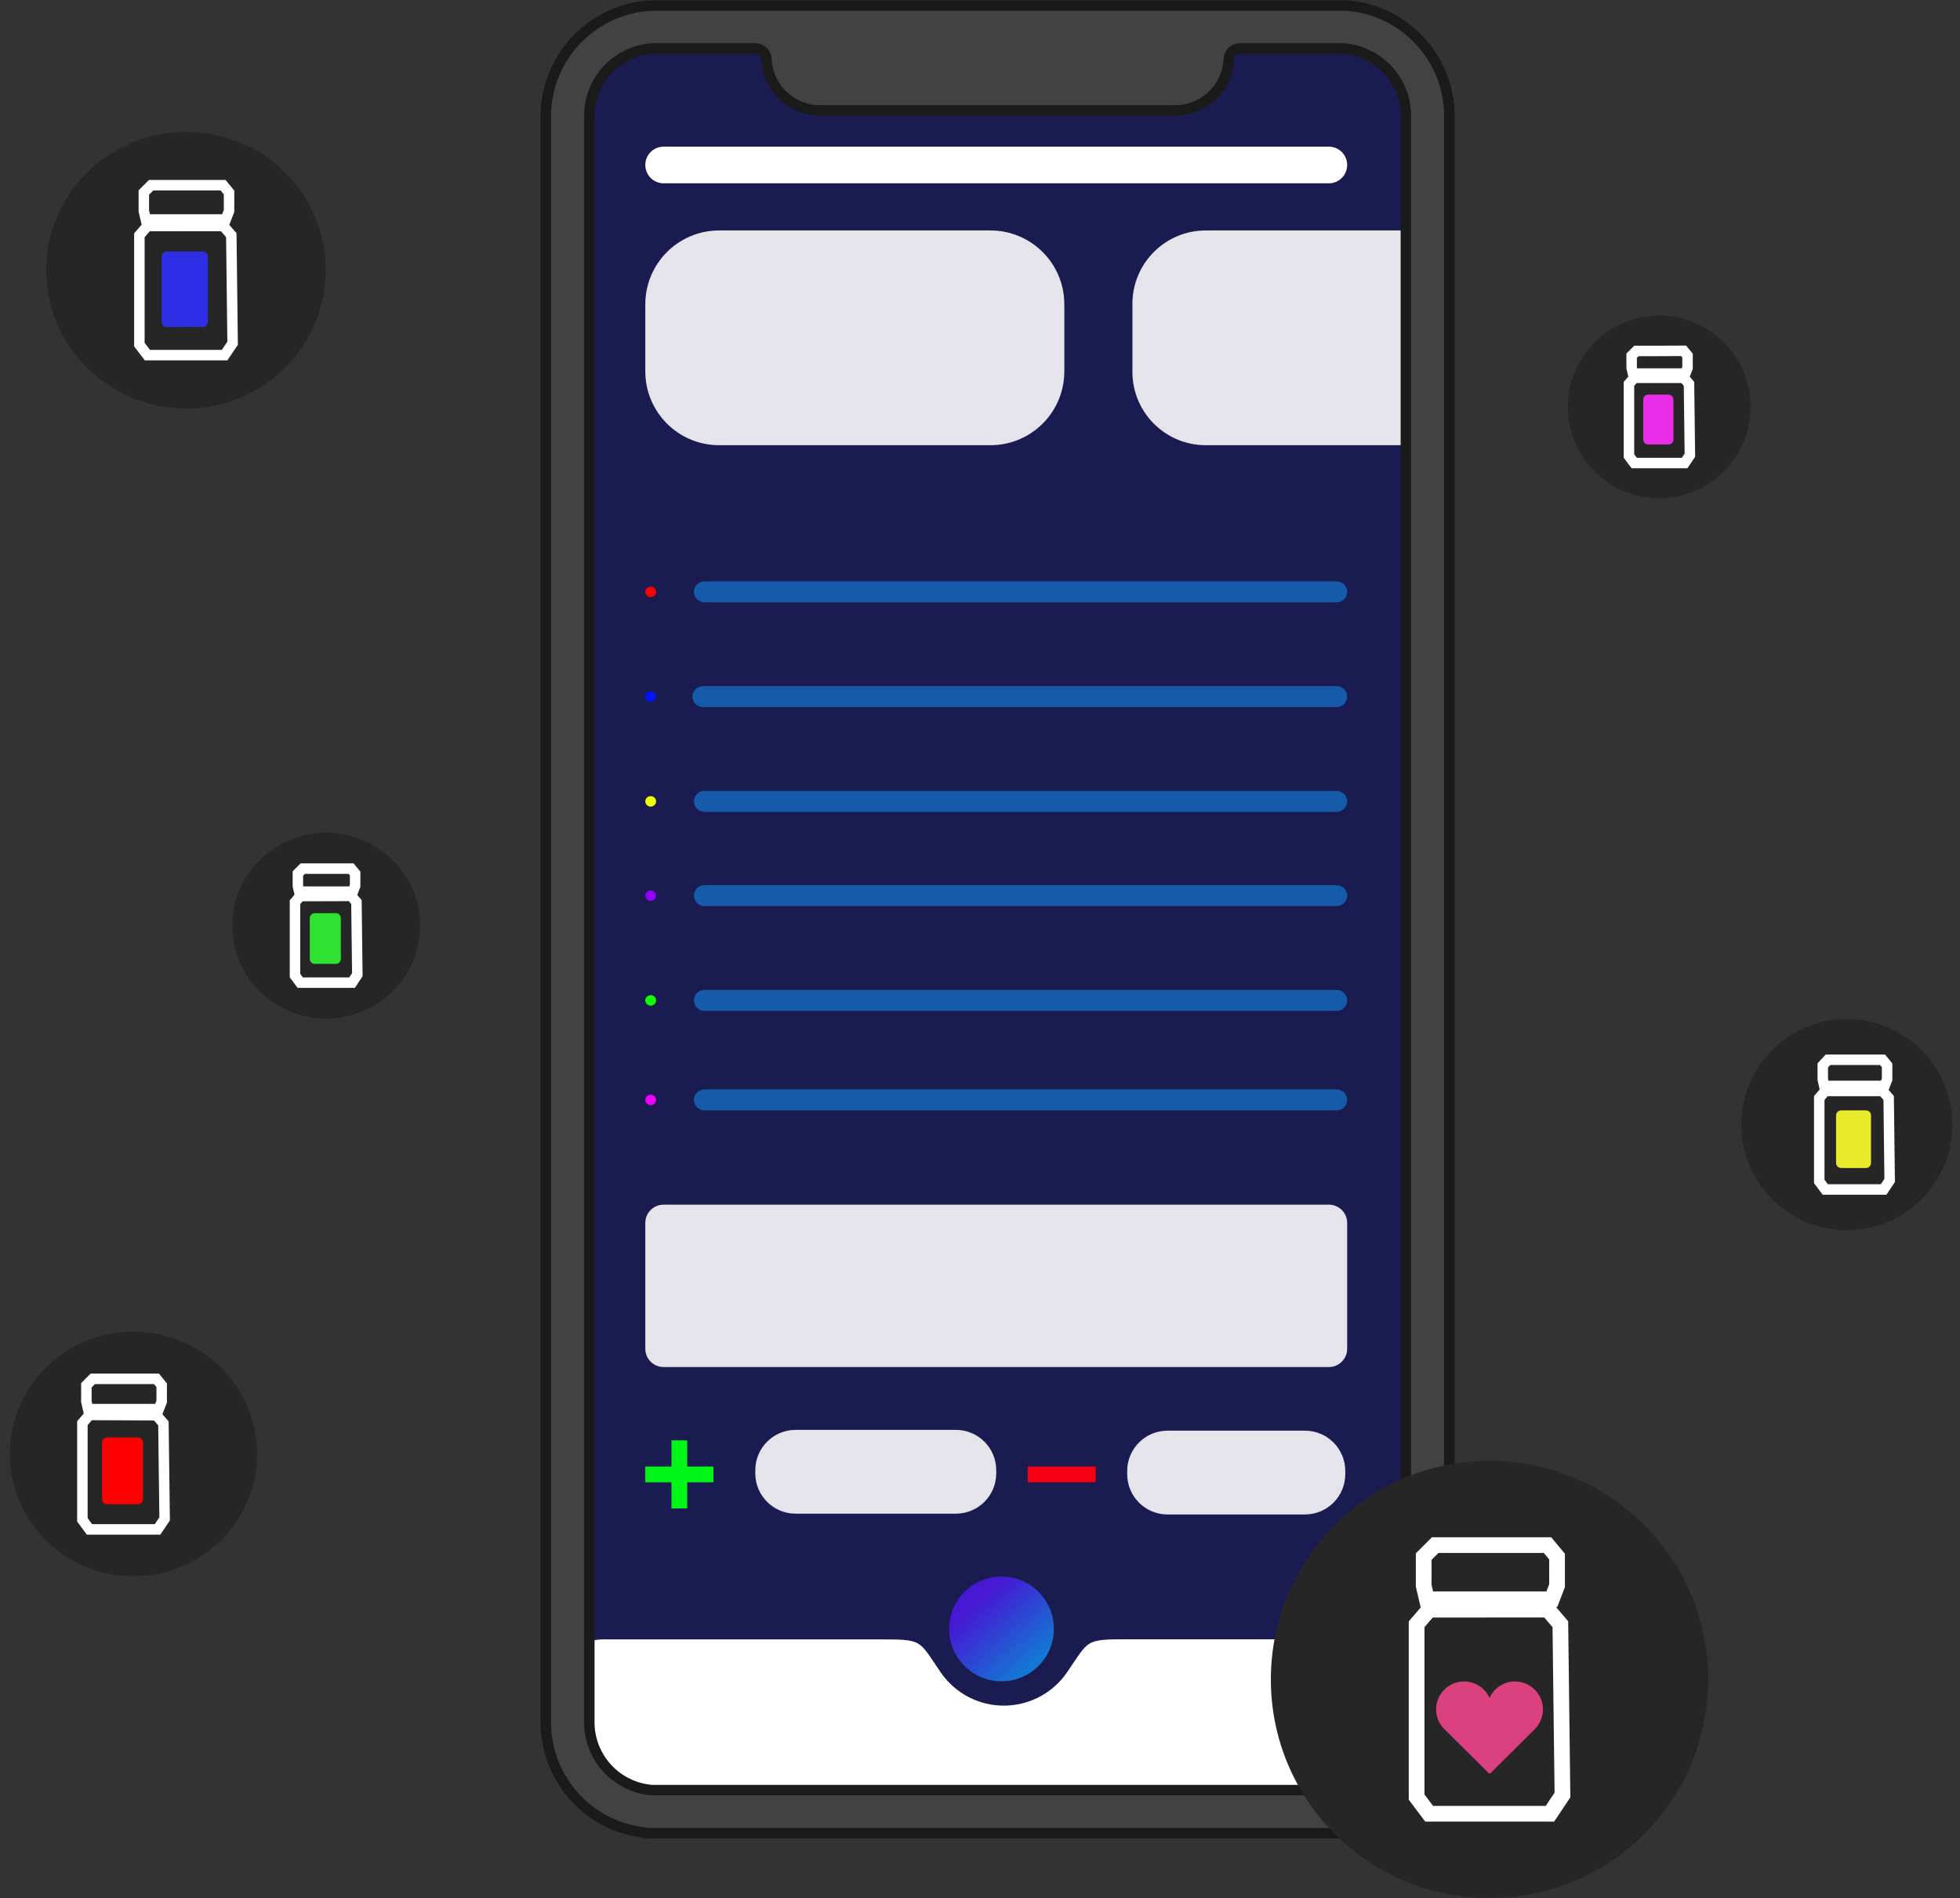 <?xml version="1.0" encoding="utf-8"?>
<!-- Generator: Adobe Illustrator 25.3.1, SVG Export Plug-In . SVG Version: 6.00 Build 0)  -->
<svg version="1.1" id="Layer_1" xmlns="http://www.w3.org/2000/svg" xmlns:xlink="http://www.w3.org/1999/xlink" x="0px" y="0px"
	 viewBox="0 0 374.2 362.4" style="enable-background:new 0 0 374.2 362.4;" xml:space="preserve">
<rect x="0" y="0" width="374.2" height="362.4" fill="#333333" stroke="none"/>
<g id="Layer_2_1_">
	<g id="Graphic_Elements">
		<rect x="112.2" y="9" style="fill:#1A1B50;" width="158" height="334"/>
		<path style="fill:#E5E4EA;" d="M137.3,44h51.8c7.79,0,14.1,6.31,14.1,14.1v12.8c0,7.79-6.31,14.1-14.1,14.1h-51.8
			c-7.79,0-14.1-6.31-14.1-14.1V58.1C123.2,50.31,129.51,44,137.3,44z"/>
		<path style="fill:#E5E4EA;" d="M230.2,44h40l0,0v41l0,0h-40c-7.73,0-14-6.27-14-14V58C216.2,50.27,222.47,44,230.2,44L230.2,44z"
			/>
		<path style="fill:#FFFFFF;" d="M167.62,313H115c-4.37,0-7.91,3.54-7.92,7.91c0,0,0.38,6.75,1.77,10.78
			c1.26,3.29,3.22,6.28,5.75,8.74c1.96,2.11,4.38,3.74,7.08,4.76c2.58,1.1,6.64,2.1,13.71,2.21s30.06,0,61,0
			c25.44,0,49.33,0.22,53.32-0.11s10.95-0.07,16.48-4.54c3.36-2.57,6.04-5.91,7.81-9.75c2-4.42,2.32-12.11,2.32-12.11
			c-0.01-4.37-3.55-7.91-7.92-7.91h-52.62c-8.8,0-7.7,0-12.08,6.33c-4.58,6.65-13.68,8.34-20.33,3.76
			c-1.47-1.01-2.75-2.29-3.76-3.76C175.26,313,176.34,313,167.62,313z"/>
		<path style="fill:#424242;stroke:#1A1A1A;stroke-width:2;stroke-miterlimit:10;" d="M257.66,1.11l-0.57-0.05h-0.59l0,0
			c-0.37,0-0.73,0-1.1,0H125.55c-0.37,0-0.74,0-1.1,0l0,0c-11.24,0.5-20.13,9.69-20.25,20.94v307c0.09,10.79,8.27,19.79,19,20.9
			h-0.44l1.14,0.11h0.59c0.36,0,0.73,0,1.11,0h129.8c0.37,0,0.73,0,1.1,0h0.59l0.7-0.07c0.34,0,0.67-0.08,1-0.14l0.48-0.08
			l0.49-0.09c0.48-0.1,1-0.22,1.44-0.35l0.47-0.14l0.92-0.3c0.46-0.16,0.91-0.34,1.35-0.53c0.15-0.06,0.3-0.13,0.44-0.2l0.43-0.2
			l0.86-0.44c0.28-0.15,0.56-0.31,0.83-0.48l0.73-0.45l0.08-0.06c0.39-0.26,0.78-0.54,1.16-0.83c0.13-0.09,0.25-0.19,0.37-0.29
			c0.35-0.28,0.7-0.57,1-0.87c0.82-0.75,1.58-1.56,2.27-2.43l0.3-0.37c1-1.31,1.84-2.73,2.52-4.23c0.11-0.24,0.21-0.49,0.3-0.74
			c0.49-1.21,0.85-2.45,1.1-3.73c0.05-0.25,0.1-0.51,0.14-0.77c0.16-1.05,0.24-2.12,0.24-3.18V22
			C276.62,11.2,268.41,2.2,257.66,1.11z M268.41,329c-0.09,6.72-5.3,12.26-12,12.78h-0.36h-0.67H125.55h-0.68h-0.36
			c-6.7-0.52-11.91-6.06-12-12.78V22c0.06-6.79,5.39-12.38,12.17-12.76h19.6c1.06,0.05,1.93,0.86,2.05,1.91c0,0.07,0,0.14,0,0.22
			l0,0c0.3,5.48,4.85,9.76,10.34,9.72h67.59c5.49,0.04,10.04-4.24,10.34-9.72l0,0c-0.01-0.07-0.01-0.15,0-0.22
			c0.11-1.04,0.96-1.85,2-1.91h19.6c6.8,0.37,12.14,5.95,12.21,12.76V329z"/>
		<path style="fill:#FFFFFF;" d="M126.7,28h127c1.93,0,3.5,1.57,3.5,3.5l0,0c0,1.93-1.57,3.5-3.5,3.5h-127c-1.93,0-3.5-1.57-3.5-3.5
			l0,0C123.2,29.57,124.77,28,126.7,28z"/>
		<ellipse style="fill:#FF0000;" cx="124.23" cy="113" rx="1.03" ry="1"/>
		<path style="fill:#165BA9;" d="M134.48,111H255.2c1.1,0,2,0.9,2,2l0,0c0,1.1-0.9,2-2,2H134.48c-1.1,0-2-0.9-2-2l0,0
			C132.48,111.9,133.38,111,134.48,111z"/>
		<circle style="fill:#0013FF;" cx="124.2" cy="133" r="1"/>
		<path style="fill:#165BA9;" d="M134.2,131h121c1.1,0,2,0.9,2,2l0,0c0,1.1-0.9,2-2,2h-121c-1.1,0-2-0.9-2-2l0,0
			C132.2,131.9,133.1,131,134.2,131z"/>
		<ellipse style="fill:#EDFF00;" cx="124.23" cy="153" rx="1.03" ry="1"/>
		<path style="fill:#165BA9;" d="M134.48,151H255.2c1.1,0,2,0.9,2,2l0,0c0,1.1-0.9,2-2,2H134.48c-1.1,0-2-0.9-2-2l0,0
			C132.48,151.9,133.38,151,134.48,151z"/>
		<ellipse style="fill:#8F00FF;" cx="124.23" cy="171" rx="1.03" ry="1"/>
		<path style="fill:#165BA9;" d="M134.48,169H255.2c1.1,0,2,0.9,2,2l0,0c0,1.1-0.9,2-2,2H134.48c-1.1,0-2-0.9-2-2l0,0
			C132.48,169.9,133.38,169,134.48,169z"/>
		<ellipse style="fill:#13FF00;" cx="124.23" cy="191" rx="1.03" ry="1"/>
		<path style="fill:#165BA9;" d="M134.48,189H255.2c1.1,0,2,0.9,2,2l0,0c0,1.1-0.9,2-2,2H134.48c-1.1,0-2-0.9-2-2l0,0
			C132.48,189.9,133.38,189,134.48,189z"/>
		<ellipse style="fill:#EC00FF;" cx="124.23" cy="210" rx="1.03" ry="1"/>
		<path style="fill:#165BA9;" d="M134.48,208H255.2c1.1,0,2,0.9,2,2l0,0c0,1.1-0.9,2-2,2H134.48c-1.1,0-2-0.9-2-2l0,0
			C132.48,208.9,133.38,208,134.48,208z"/>
		
			<linearGradient id="SVGID_1_" gradientUnits="userSpaceOnUse" x1="186.629" y1="57.979" x2="197.369" y2="46.279" gradientTransform="matrix(1 0 0 -1 0 364)">
			<stop  offset="0" style="stop-color:#4518D3"/>
			<stop  offset="1" style="stop-color:#1378D3"/>
		</linearGradient>
		<circle style="fill:url(#SVGID_1_);" cx="191.2" cy="311" r="10"/>
		<path style="fill:#E5E4EA;" d="M126.69,230h127.02c1.93,0,3.49,1.56,3.49,3.49v24.02c0,1.93-1.56,3.49-3.49,3.49H126.69
			c-1.93,0-3.49-1.56-3.49-3.49v-24.02C123.2,231.56,124.76,230,126.69,230z"/>
		<path style="fill:#E5E4EA;" d="M151.9,273h30.6c4.25,0,7.7,3.45,7.7,7.7v0.6c0,4.25-3.45,7.7-7.7,7.7h-30.6
			c-4.25,0-7.7-3.45-7.7-7.7v-0.6C144.2,276.45,147.65,273,151.9,273z"/>
		<path style="fill:#E5E4EA;" d="M222.9,273.15h26.24c4.25,0,7.7,3.45,7.7,7.7v0.6c0,4.25-3.45,7.7-7.7,7.7H222.9
			c-4.25,0-7.7-3.45-7.7-7.7v-0.6C215.2,276.6,218.65,273.15,222.9,273.15z"/>
		<rect x="128.2" y="275" style="fill:#00F717;" width="3" height="13"/>
		<rect x="123.2" y="280" style="fill:#00F717;" width="13" height="3"/>
		<rect x="196.2" y="280" style="fill:#F40012;" width="13" height="3"/>
		<circle style="fill:#262626;" cx="284.38" cy="320.65" r="41.75"/>
		<path style="fill:none;stroke:#FFFFFF;stroke-width:3;stroke-miterlimit:10;" d="M283.92,295H274l-2.19,2.19v5.57l0.6,2.58h23.86
			l1-2.58v-5.57l-1.82-2.19H283.92z"/>
		<path style="fill:none;stroke:#FFFFFF;stroke-width:3;stroke-miterlimit:10;" d="M272.85,307.33l-2.39,2.78v33l2.39,3.18h23.06
			l2.39-3.58c-0.13-10.87-0.26-21.74-0.4-32.61l-2.38-2.78L272.85,307.33z"/>
		<path style="fill:#DB407F;" d="M294.58,326.36c-0.01-2.95-2.4-5.33-5.35-5.33c-2.09,0-3.98,1.23-4.85,3.13
			c-1.22-2.68-4.39-3.87-7.07-2.65c-1.9,0.87-3.12,2.76-3.13,4.85c-0.01,1.28,0.45,2.52,1.29,3.48c0.18,0.21,0.39,0.42,0.6,0.6
			l8.14,8.08c0.05,0.05,0.11,0.08,0.18,0.08c0.07,0,0.14-0.03,0.19-0.08l8.44-8.39l0,0c0.56-0.56,0.99-1.25,1.25-2
			C294.47,327.56,294.58,326.96,294.58,326.36z"/>
		<circle style="fill:#262626;" cx="352.6" cy="214.72" r="20.15"/>
		<path style="fill:none;stroke:#FFFFFF;stroke-width:2;stroke-miterlimit:10;" d="M353.83,202.34H349l-1,1.06v2.68l0.28,1.25h11.52
			l0.48-1.25v-2.68l-0.86-1.06H353.83z"/>
		<path style="fill:none;stroke:#FFFFFF;stroke-width:2;stroke-miterlimit:10;" d="M348.48,208.29l-1.15,1.34v15.94l1.15,1.53h11.14
			l1.15-1.73c-0.06-5.24-0.12-10.49-0.19-15.74l-1.15-1.34H348.48z"/>
		<path style="fill:#EAEA2D;" d="M351.5,212h4.75c0.53,0,0.96,0.43,0.96,0.96v9.08c0,0.53-0.43,0.96-0.96,0.96h-4.75
			c-0.53,0-0.96-0.43-0.96-0.96v-9.08C350.54,212.43,350.97,212,351.5,212z"/>
		<circle style="fill:#262626;" cx="316.77" cy="77.69" r="17.44"/>
		<path style="fill:none;stroke:#FFFFFF;stroke-width:2;stroke-miterlimit:10;" d="M316.57,67h-4.15l-0.91,0.91v2.33l0.25,1.08h10
			l0.42-1.08v-2.35l-0.75-0.91L316.57,67z"/>
		<path style="fill:none;stroke:#FFFFFF;stroke-width:2;stroke-miterlimit:10;" d="M312,72.13l-1,1.16v13.78l1,1.33h9.63l1-1.49
			c-0.06-4.54-0.12-9.08-0.17-13.62l-1-1.16H312z"/>
		<path style="fill:#E82EE8;" d="M314.68,75.34h3.85c0.53,0,0.96,0.43,0.96,0.96v7.6c0,0.53-0.43,0.96-0.96,0.96h-3.85
			c-0.53,0-0.96-0.43-0.96-0.96v-7.6C313.72,75.77,314.15,75.34,314.68,75.34z"/>
		<ellipse style="fill:#262626;" cx="35.51" cy="51.59" rx="26.69" ry="26.41"/>
		<path style="fill:none;stroke:#FFFFFF;stroke-width:2;stroke-miterlimit:10;" d="M35.22,35.36h-6.36l-1.4,1.39v3.52l0.38,1.63
			H43.1l0.63-1.63v-3.52l-1.14-1.39H35.22z"/>
		<path style="fill:none;stroke:#FFFFFF;stroke-width:2;stroke-miterlimit:10;" d="M28.14,43.16l-1.53,1.76V65.8l1.53,2h14.74
			l1.53-2.27c-0.09-6.87-0.17-13.74-0.25-20.63l-1.53-1.76L28.14,43.16z"/>
		<path style="fill:#2E2EE5;" d="M31.81,48.02h6.91c0.53,0,0.96,0.43,0.96,0.96v12.5c0,0.53-0.43,0.96-0.96,0.96h-6.91
			c-0.53,0-0.96-0.43-0.96-0.96v-12.5C30.85,48.45,31.28,48.02,31.81,48.02z"/>
		<ellipse style="fill:#262626;" cx="62.27" cy="176.74" rx="17.93" ry="17.74"/>
		<path style="fill:none;stroke:#FFFFFF;stroke-width:2;stroke-miterlimit:10;" d="M62.07,165.84H57.8l-0.93,0.93v2.37l0.25,1.1
			h10.25c0.14-0.37,0.28-0.74,0.43-1.1v-2.37l-0.77-0.93H62.07z"/>
		<path style="fill:none;stroke:#FFFFFF;stroke-width:2;stroke-miterlimit:10;" d="M57.32,171.08l-1,1.18v14l1,1.35h9.9l1-1.52
			c-0.06-4.62-0.12-9.24-0.17-13.86l-1-1.18L57.32,171.08z"/>
		<path style="fill:#30E230;" d="M60.1,174.35h4.01c0.53,0,0.96,0.43,0.96,0.96v7.76c0,0.53-0.43,0.96-0.96,0.96H60.1
			c-0.53,0-0.96-0.43-0.96-0.96v-7.76C59.14,174.78,59.57,174.35,60.1,174.35z"/>
		<ellipse style="fill:#262626;" cx="25.47" cy="277.6" rx="23.6" ry="23.35"/>
		<path style="fill:none;stroke:#FFFFFF;stroke-width:2;stroke-miterlimit:10;" d="M23.34,263.25h-5.62l-1.23,1.23v3.11l0.33,1.45
			h13.49c0.19-0.48,0.38-1,0.56-1.45v-3.11l-1-1.23H23.34z"/>
		<path style="fill:none;stroke:#FFFFFF;stroke-width:2;stroke-miterlimit:10;" d="M17.08,270.15l-1.35,1.56v18.46l1.35,1.83h13
			l1.35-2c-0.08-6.08-0.16-12.16-0.23-18.24l-1.34-1.56L17.08,270.15z"/>
		<path style="fill:#FF0000;" d="M20.44,274.45h5.89c0.53,0,0.96,0.43,0.96,0.96v10.83c0,0.53-0.43,0.96-0.96,0.96h-5.89
			c-0.53,0-0.96-0.43-0.96-0.96v-10.83C19.48,274.88,19.91,274.45,20.44,274.45z"/>
	</g>
</g>
</svg>
